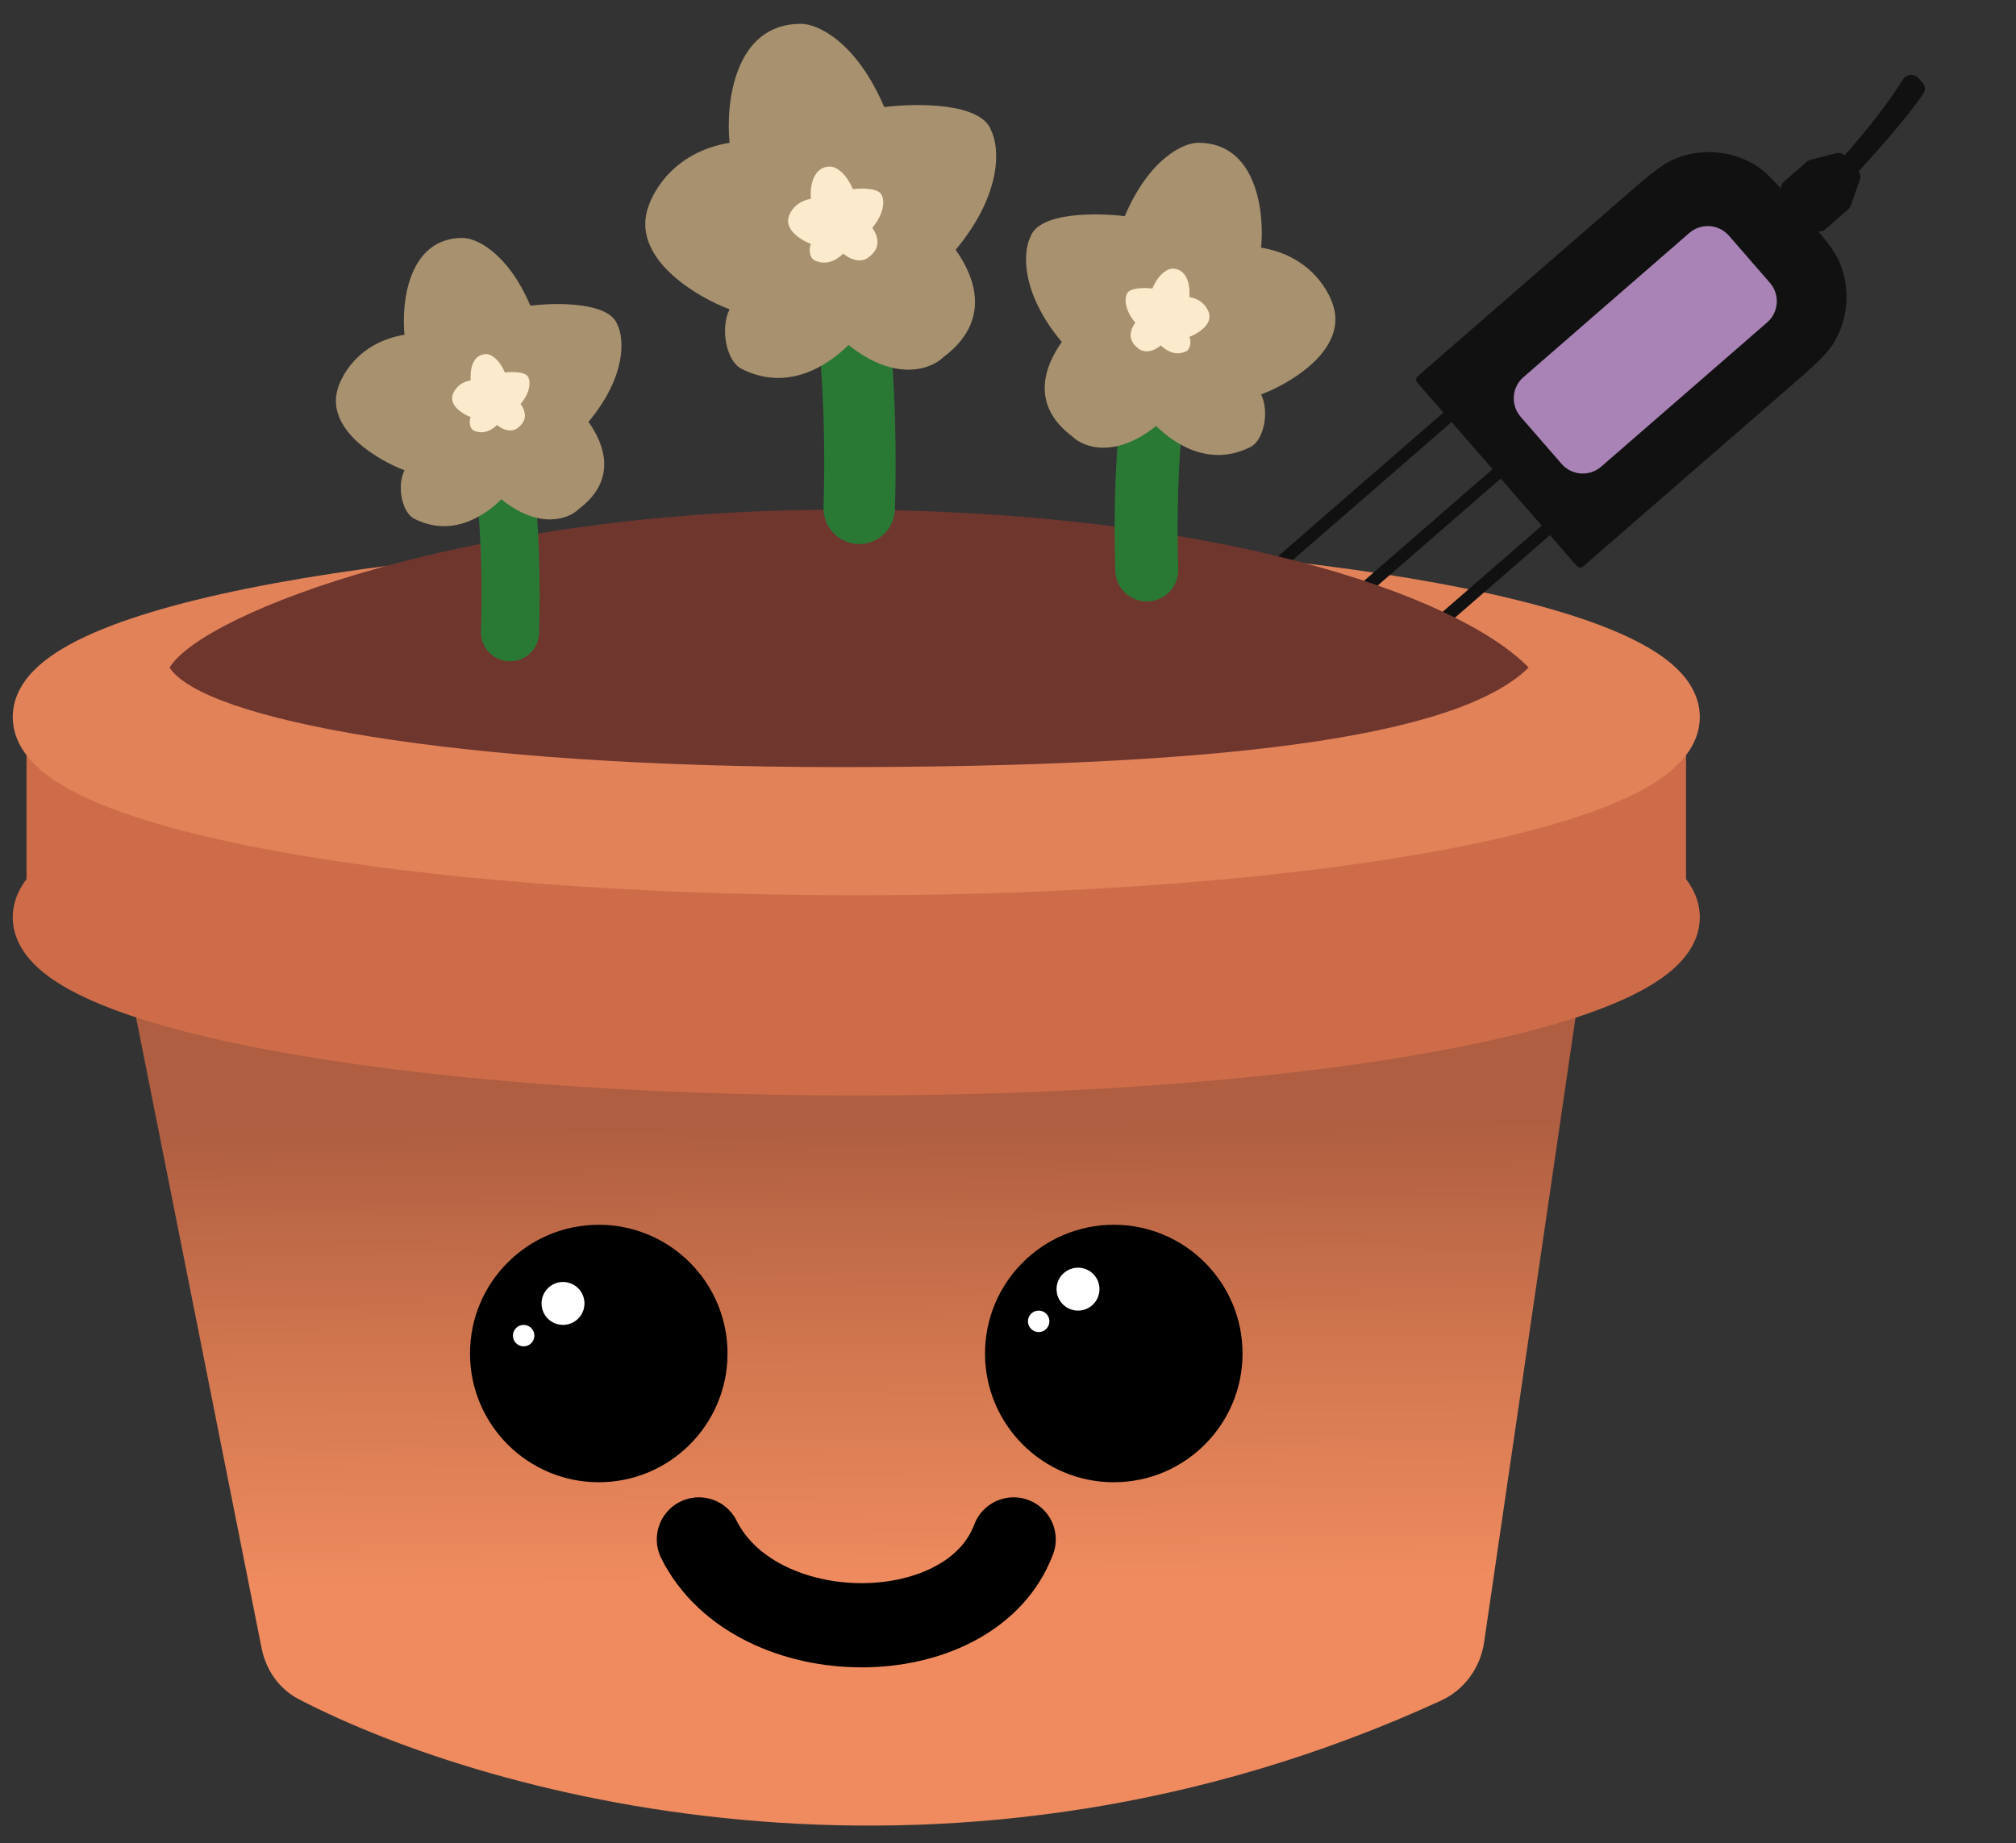 <svg width="152" height="139" viewBox="0 0 152 139" fill="none" xmlns="http://www.w3.org/2000/svg">
<rect x="0" y="0" width="152" height="139" fill="#333333" stroke="none"/>
<path d="M19.724 124.297L8.798 69.394C8.071 65.743 10.864 62.338 14.587 62.338L120.899 62.328L111.897 123.851C111.616 125.77 110.408 127.443 108.645 128.252C71.935 145.096 37.105 135.714 22.521 128.141C21.037 127.37 20.05 125.937 19.724 124.297Z" fill="url(#paint0_linear_334_3188)"/>
<path d="M64.561 81.559C81.582 81.559 97.02 80.289 108.227 78.224C113.821 77.194 118.414 75.956 121.633 74.554C123.239 73.855 124.563 73.089 125.501 72.244C126.437 71.402 127.101 70.376 127.101 69.175C127.101 67.975 126.437 66.948 125.501 66.106C124.563 65.261 123.239 64.496 121.633 63.796C118.414 62.394 113.821 61.156 108.227 60.126C97.02 58.061 81.582 56.791 64.561 56.791C47.539 56.791 32.101 58.061 20.895 60.126C15.3 61.156 10.707 62.394 7.488 63.796C5.882 64.496 4.558 65.261 3.62 66.106C2.684 66.948 2.02 67.975 2.02 69.175C2.02 70.376 2.684 71.402 3.62 72.244C4.558 73.089 5.882 73.855 7.488 74.554C10.707 75.956 15.3 77.194 20.895 78.224C32.101 80.289 47.539 81.559 64.561 81.559Z" fill="#CE6C49" stroke="#CE6C49" stroke-width="2.117"/>
<rect x="2" y="53.535" width="125.121" height="16.179" fill="#CE6C49"/>
<path d="M64.561 66.458C81.582 66.458 97.02 65.188 108.227 63.123C113.821 62.093 118.414 60.855 121.633 59.453C123.239 58.754 124.563 57.988 125.501 57.143C126.437 56.301 127.101 55.274 127.101 54.074C127.101 52.874 126.437 51.847 125.501 51.005C124.563 50.16 123.239 49.395 121.633 48.695C118.414 47.293 113.821 46.055 108.227 45.025C97.02 42.96 81.582 41.69 64.561 41.69C47.539 41.69 32.101 42.96 20.895 45.025C15.3 46.055 10.707 47.293 7.488 48.695C5.882 49.395 4.558 50.16 3.62 51.005C2.684 51.847 2.02 52.874 2.02 54.074C2.02 55.274 2.684 56.301 3.62 57.143C4.558 57.988 5.882 58.754 7.488 59.453C10.707 60.855 15.3 62.093 20.895 63.123C32.101 65.188 47.539 66.458 64.561 66.458Z" fill="#E18259" stroke="#E18259" stroke-width="2.117"/>
<path d="M98.741 48.619L119.486 30.586L118.868 29.875L98.123 47.908L96.89 49.607L98.741 48.619Z" fill="#111111"/>
<path d="M102.448 52.885L123.193 34.852L122.575 34.141L101.83 52.174L100.597 53.873L102.448 52.885Z" fill="#111111"/>
<path d="M95.033 44.354L115.777 26.321L115.159 25.61L94.415 43.643L93.182 45.342L95.033 44.354Z" fill="#111111"/>
<path d="M145.031 7.021C143.892 8.747 141.568 11.369 140.17 12.877C139.905 13.162 139.454 13.152 139.199 12.858L139.018 12.65C138.799 12.398 138.804 12.023 139.026 11.774C140.989 9.571 142.62 7.401 143.464 6.014C143.716 5.601 144.327 5.519 144.645 5.885L144.971 6.261C145.158 6.475 145.187 6.785 145.031 7.021Z" fill="#111111"/>
<path d="M139.348 15.791L137.625 17.289C137.351 17.527 136.936 17.498 136.697 17.224L134.438 14.625C134.2 14.351 134.229 13.935 134.503 13.697L136.239 12.188C136.316 12.121 136.408 12.073 136.508 12.047L138.452 11.552C138.693 11.491 138.948 11.57 139.111 11.758L140.107 12.904C140.262 13.082 140.31 13.331 140.23 13.555L139.536 15.514C139.499 15.621 139.434 15.717 139.348 15.791Z" fill="#111111"/>
<path d="M135.748 15.881C137.447 17.835 138.297 18.813 138.717 19.832C139.516 21.774 139.362 23.978 138.3 25.79C137.743 26.741 136.765 27.591 134.811 29.29L119.51 42.59C119.37 42.712 119.3 42.773 119.224 42.792C119.153 42.811 119.079 42.805 119.011 42.778C118.938 42.747 118.877 42.677 118.756 42.538L106.986 28.998C106.864 28.858 106.804 28.788 106.784 28.711C106.766 28.641 106.771 28.566 106.799 28.499C106.829 28.426 106.899 28.365 107.039 28.244L122.339 14.943C124.294 13.244 125.271 12.394 126.291 11.975C128.233 11.175 130.436 11.33 132.248 12.391C133.199 12.949 134.049 13.926 135.748 15.881Z" fill="#111111"/>
<path d="M133.446 21.329C134.213 22.212 134.12 23.549 133.237 24.316L120.725 35.192C119.843 35.959 118.506 35.866 117.739 34.984L114.651 31.431C113.884 30.549 113.977 29.212 114.86 28.445L127.372 17.568C128.254 16.801 129.591 16.895 130.358 17.777L133.446 21.329Z" fill="#A983B6"/>
<path d="M115.256 50.342C109.807 55.709 91.655 57.85 63.338 57.85C34.069 57.85 15.29 54.249 12.787 50.342C15.29 46.223 35.419 38.435 63.338 38.435C91.257 38.435 109.807 44.764 115.256 50.342Z" fill="#6F362E"/>
<circle cx="45.145" cy="102.074" r="9.708" fill="black"/>
<circle cx="83.976" cy="102.074" r="9.708" fill="black"/>
<circle cx="42.449" cy="98.298" r="1.618" fill="white"/>
<circle cx="81.279" cy="97.22" r="1.618" fill="white"/>
<circle cx="39.482" cy="100.725" r="0.809" fill="white"/>
<circle cx="78.313" cy="99.647" r="0.809" fill="white"/>
<path d="M52.695 116.096C57.01 124.725 73.189 124.725 76.425 116.096" stroke="black" stroke-width="6.351" stroke-linecap="round"/>
<path d="M64.782 38.339C64.958 33.008 64.782 23.222 63.005 17.943" stroke="#297935" stroke-width="5.383" stroke-linecap="round"/>
<path d="M38.453 47.684C38.597 43.345 38.453 35.381 37.007 31.084" stroke="#297935" stroke-width="4.381" stroke-linecap="round"/>
<path d="M86.463 42.985C86.308 38.285 86.463 29.657 88.03 25.003" stroke="#297935" stroke-width="4.746" stroke-linecap="round"/>
<path d="M60.389 1.794C55.365 1.794 54.707 7.775 55.006 10.766C50.7 11.483 49.025 14.653 48.726 16.148C48.009 19.737 52.614 22.428 55.006 23.326C54.289 24.761 54.753 27.224 55.903 27.811C59.417 29.606 62.482 27.512 63.977 26.017C67.566 28.888 70.257 27.811 71.154 26.914C74.743 24.223 73.547 20.933 72.052 18.84C75.64 14.534 75.341 11.065 74.743 9.869C74.025 7.715 69.061 7.775 66.669 8.074C64.516 3.05 61.585 1.794 60.389 1.794Z" fill="#A7916E"/>
<path d="M34.878 17.943C30.789 17.943 30.254 22.81 30.497 25.244C26.993 25.828 25.63 28.408 25.387 29.625C24.803 32.545 28.55 34.736 30.497 35.466C29.913 36.634 30.292 38.638 31.227 39.116C34.087 40.577 36.582 38.873 37.798 37.656C40.719 39.992 42.909 39.116 43.639 38.386C46.56 36.196 45.586 33.519 44.37 31.815C47.29 28.311 47.047 25.487 46.56 24.514C45.976 22.762 41.936 22.81 39.989 23.054C38.236 18.965 35.852 17.943 34.878 17.943Z" fill="#A7916E"/>
<path d="M90.337 10.766C94.766 10.766 95.347 16.039 95.083 18.675C98.879 19.308 100.356 22.103 100.619 23.421C101.252 26.585 97.192 28.958 95.083 29.749C95.716 31.014 95.306 33.186 94.292 33.704C91.194 35.285 88.492 33.44 87.173 32.122C84.01 34.653 81.637 33.704 80.846 32.913C77.682 30.54 78.737 27.64 80.055 25.794C76.891 21.997 77.155 18.939 77.682 17.884C78.315 15.986 82.691 16.039 84.8 16.302C86.699 11.873 89.282 10.766 90.337 10.766Z" fill="#A7916E"/>
<path d="M62.601 12.56C61.238 12.56 61.06 14.182 61.141 14.994C59.973 15.188 59.519 16.048 59.437 16.454C59.243 17.427 60.492 18.157 61.141 18.401C60.946 18.79 61.072 19.458 61.384 19.618C62.337 20.104 63.169 19.537 63.575 19.131C64.548 19.91 65.278 19.618 65.522 19.374C66.495 18.644 66.171 17.752 65.765 17.184C66.738 16.016 66.657 15.075 66.495 14.75C66.3 14.166 64.954 14.182 64.305 14.264C63.721 12.901 62.926 12.56 62.601 12.56Z" fill="#FCEACC"/>
<path d="M36.678 26.704C35.569 26.704 35.424 28.024 35.49 28.684C34.539 28.843 34.169 29.543 34.103 29.873C33.945 30.665 34.962 31.259 35.49 31.457C35.331 31.774 35.434 32.318 35.688 32.448C36.464 32.844 37.14 32.382 37.47 32.052C38.263 32.685 38.857 32.448 39.055 32.25C39.847 31.655 39.583 30.929 39.253 30.467C40.045 29.516 39.979 28.751 39.847 28.486C39.689 28.011 38.593 28.024 38.065 28.09C37.589 26.981 36.942 26.704 36.678 26.704Z" fill="#FCEACC"/>
<path d="M88.386 20.257C89.588 20.257 89.745 21.687 89.674 22.402C90.703 22.574 91.104 23.332 91.175 23.69C91.347 24.548 90.246 25.192 89.674 25.406C89.845 25.75 89.734 26.339 89.459 26.479C88.619 26.908 87.885 26.407 87.528 26.05C86.67 26.736 86.026 26.479 85.811 26.265C84.953 25.621 85.239 24.834 85.597 24.333C84.739 23.303 84.81 22.474 84.953 22.188C85.125 21.673 86.312 21.687 86.884 21.759C87.399 20.557 88.1 20.257 88.386 20.257Z" fill="#FCEACC"/>
<defs>
<linearGradient id="paint0_linear_334_3188" x1="64.561" y1="76.187" x2="65.093" y2="137.688" gradientUnits="userSpaceOnUse">
<stop offset="0.141" stop-color="#AF5E41"/>
<stop offset="0.398" stop-color="#CF754E"/>
<stop offset="0.703" stop-color="#EF8B5F"/>
</linearGradient>
</defs>
</svg>
